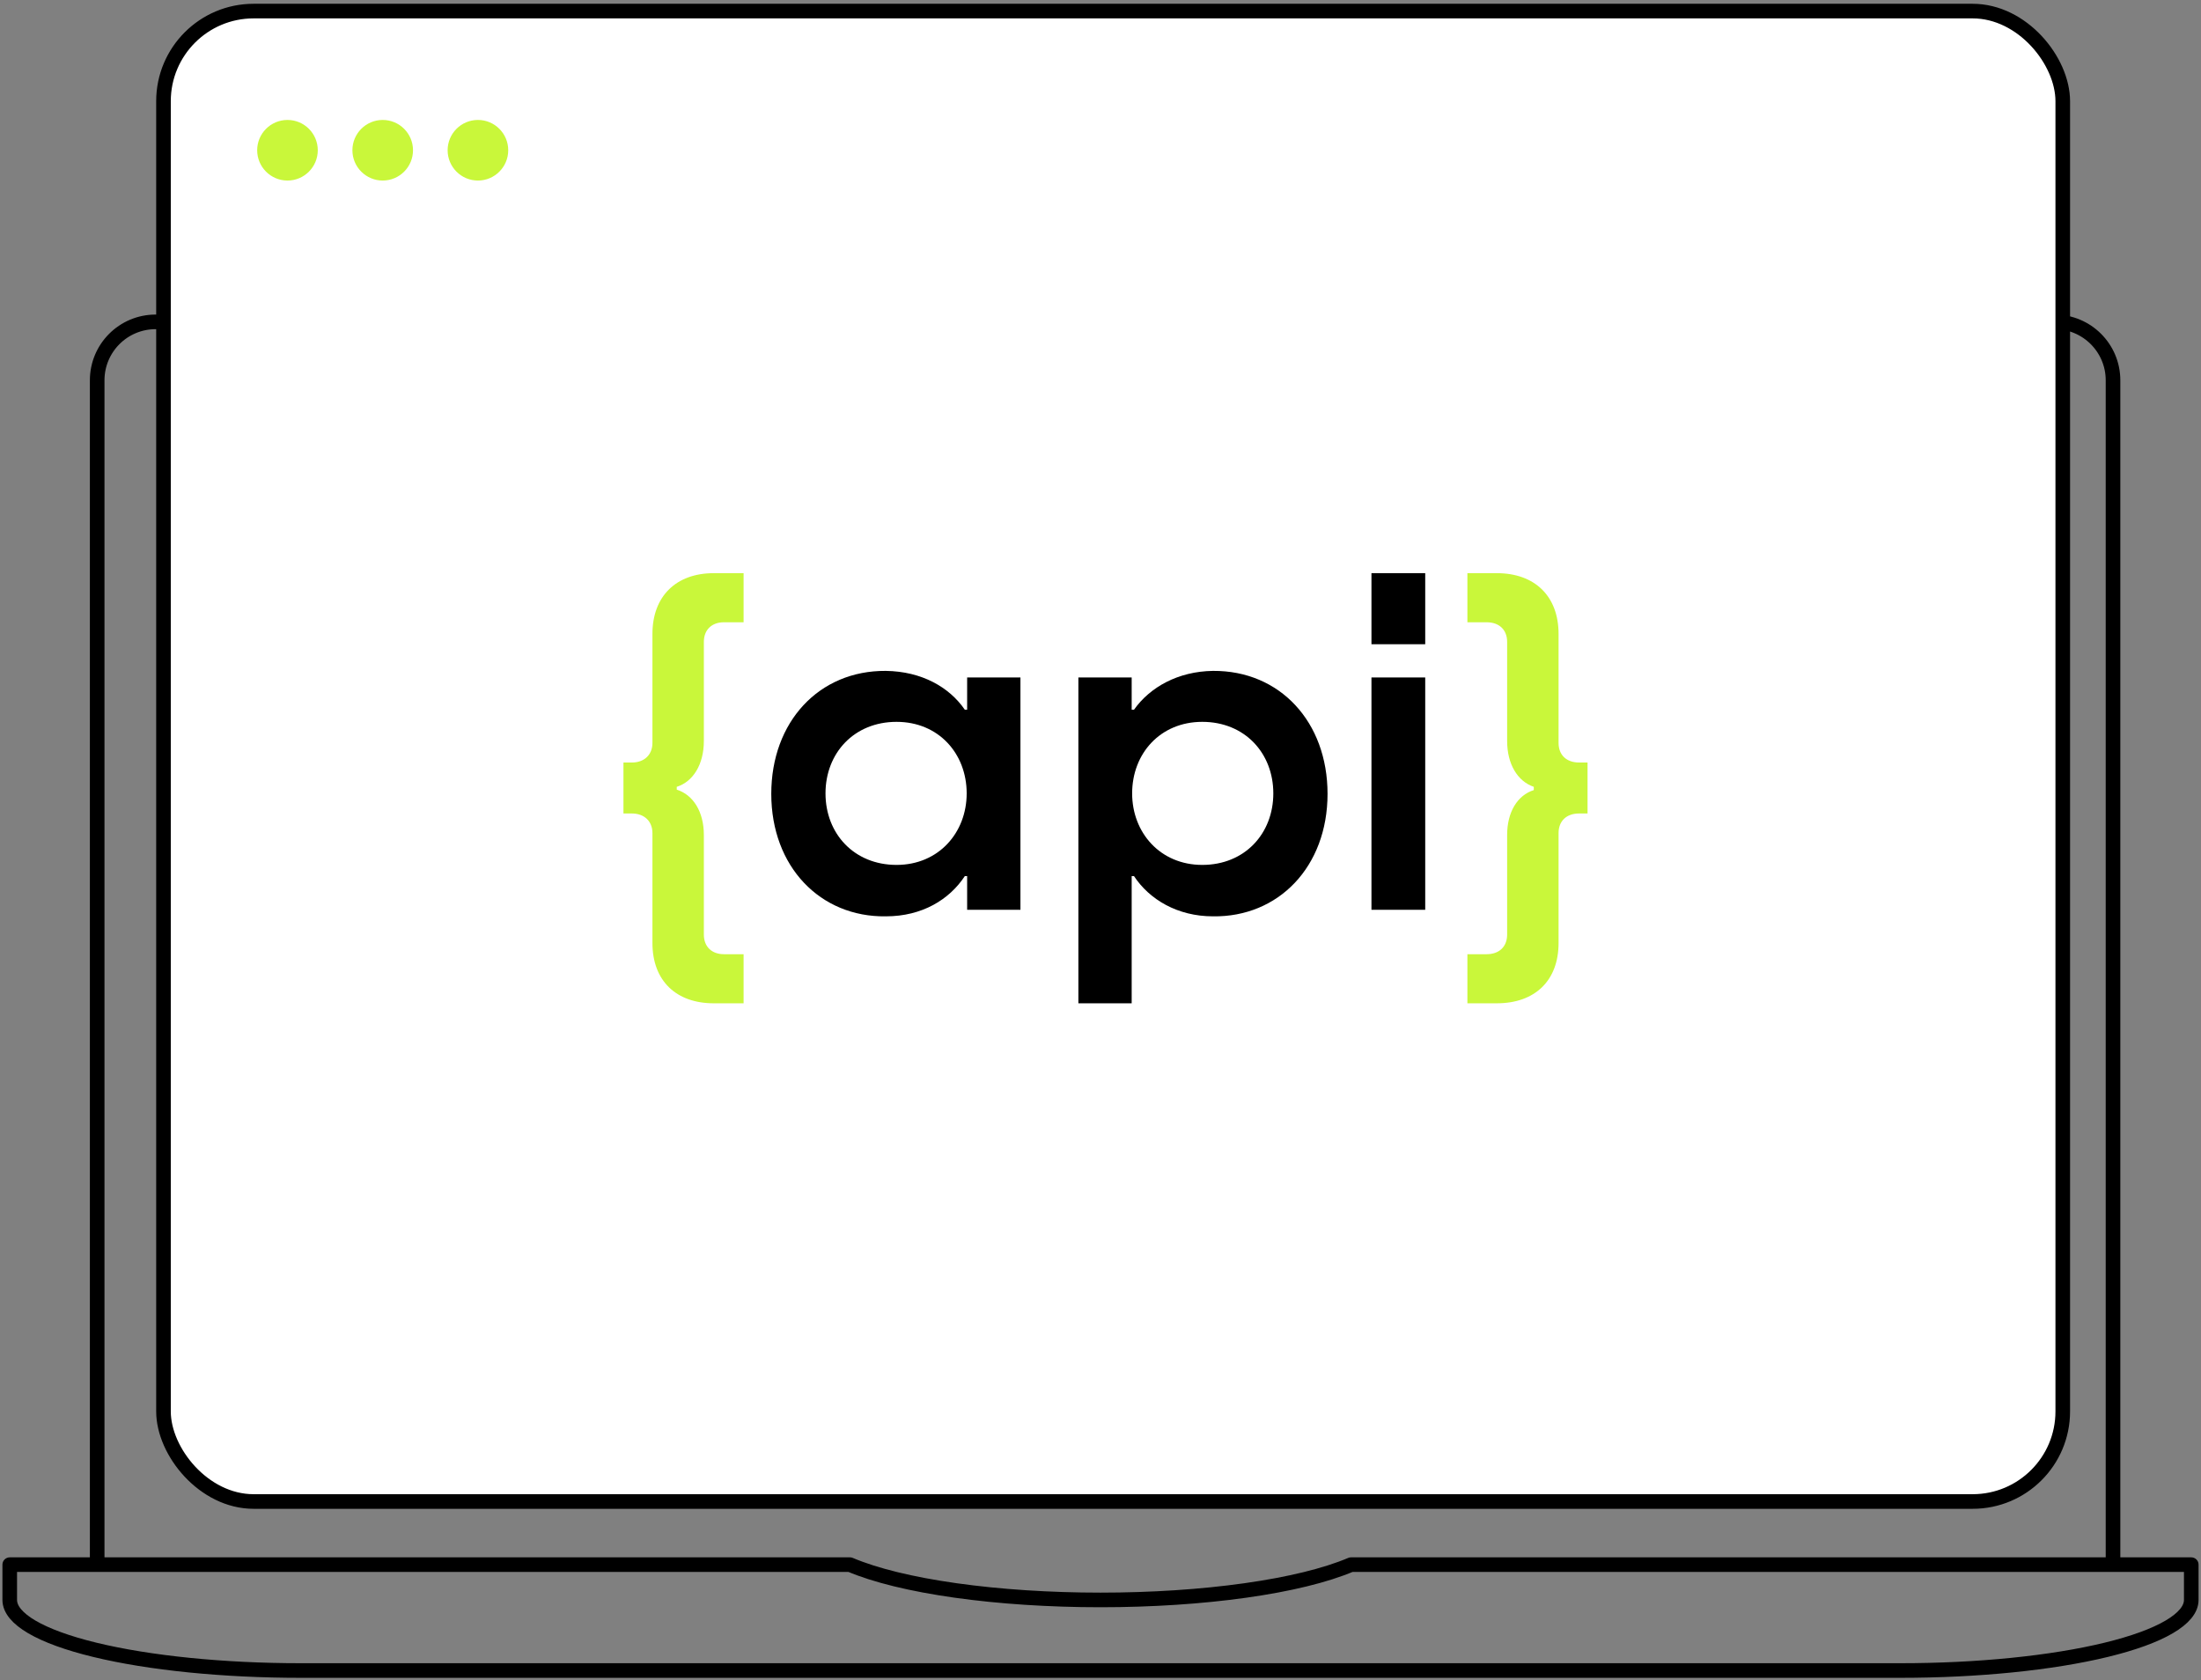 <svg width="452" height="345" viewBox="0 0 452 345" fill="none" xmlns="http://www.w3.org/2000/svg">
	<rect x="0" y="0" width="452" height="345" fill="#808080" stroke="none"/>
	<path d="M277.45 321.281C272.268 323.482 264.779 325.311 255.744 326.583C246.708 327.856 236.447 328.526 226 328.526C215.553 328.526 205.292 327.856 196.256 326.583C187.221 325.311 179.732 323.482 174.55 321.281H2V328.527C2 332.371 8.293 336.057 19.495 338.775C30.698 341.493 45.891 343.02 61.733 343.02H390.267C406.109 343.02 421.302 341.493 432.504 338.775C443.707 336.057 450 332.371 450 328.527V321.281H277.45Z" stroke="black" stroke-width="3" stroke-linecap="round" stroke-linejoin="round"/>
	<path d="M433.932 320.336V78.091C433.932 71.463 428.559 66.091 421.932 66.091H31.957C25.33 66.091 19.957 71.463 19.957 78.091V320.336" stroke="black" stroke-width="3"/>
	<rect x="33.574" y="2.277" width="390.037" height="306.037" rx="18.5" fill="white" stroke="black" stroke-width="3"/>
	<path d="M144.545 131.806C144.545 129.31 146.177 127.774 148.673 127.774H152.705V117.694H146.561C138.881 117.694 133.985 122.398 133.985 130.174V152.542C133.985 155.038 132.257 156.574 129.761 156.574H128.033V167.038H129.761C132.257 167.038 133.985 168.574 133.985 171.07V193.63C133.985 201.406 138.881 206.014 146.561 206.014H152.705V195.934H148.673C146.177 195.934 144.545 194.398 144.545 191.902V171.454C144.545 166.654 142.337 163.198 138.977 162.142V161.566C142.337 160.51 144.545 156.958 144.545 152.158V131.806ZM324.292 156.574C321.7 156.574 320.068 155.038 320.068 152.542V130.174C320.068 122.398 315.172 117.694 307.396 117.694H301.348V127.774H305.284C307.876 127.774 309.508 129.31 309.508 131.806V152.158C309.508 156.862 311.62 160.414 314.98 161.566V162.238C311.62 163.294 309.508 166.75 309.508 171.454V191.902C309.508 194.398 307.876 195.934 305.284 195.934H301.348V206.014H307.396C315.172 206.014 320.068 201.406 320.068 193.63V171.07C320.068 168.574 321.7 167.038 324.292 167.038H326.02V156.574H324.292Z" fill="#C9F73A"/>
	<path d="M198.614 145.726H198.134C194.966 141.118 189.302 137.854 181.91 137.758C168.182 137.662 158.39 148.222 158.39 163.006C158.39 177.982 168.47 188.35 181.91 188.158C189.398 188.158 194.966 184.702 198.134 179.902H198.614V186.814H209.558V139.102H198.614V145.726ZM184.118 177.598C175.382 177.598 169.526 171.166 169.526 162.91C169.526 154.654 175.382 148.222 184.118 148.222C192.758 148.222 198.518 154.75 198.518 162.91C198.518 170.974 192.758 177.598 184.118 177.598ZM249.106 137.758C241.906 137.854 236.146 141.118 232.882 145.726H232.402V139.102H221.458V206.014H232.402V179.902H232.882C236.05 184.702 241.81 188.158 249.106 188.158C262.546 188.35 272.626 177.982 272.626 163.006C272.626 148.222 262.834 137.662 249.106 137.758ZM246.898 177.598C238.258 177.598 232.498 170.974 232.498 162.91C232.498 154.75 238.258 148.222 246.898 148.222C255.634 148.222 261.49 154.654 261.49 162.91C261.49 171.166 255.634 177.598 246.898 177.598ZM281.645 117.694V132.286H292.685V117.694H281.645ZM281.645 139.102V186.814H292.685V139.102H281.645Z" fill="black"/>
	<circle cx="59.037" cy="30.851" r="6.222" fill="#C9F73A"/>
	<circle cx="78.593" cy="30.851" r="6.222" fill="#C9F73A"/>
	<circle cx="98.148" cy="30.851" r="6.222" fill="#C9F73A"/>
</svg>
